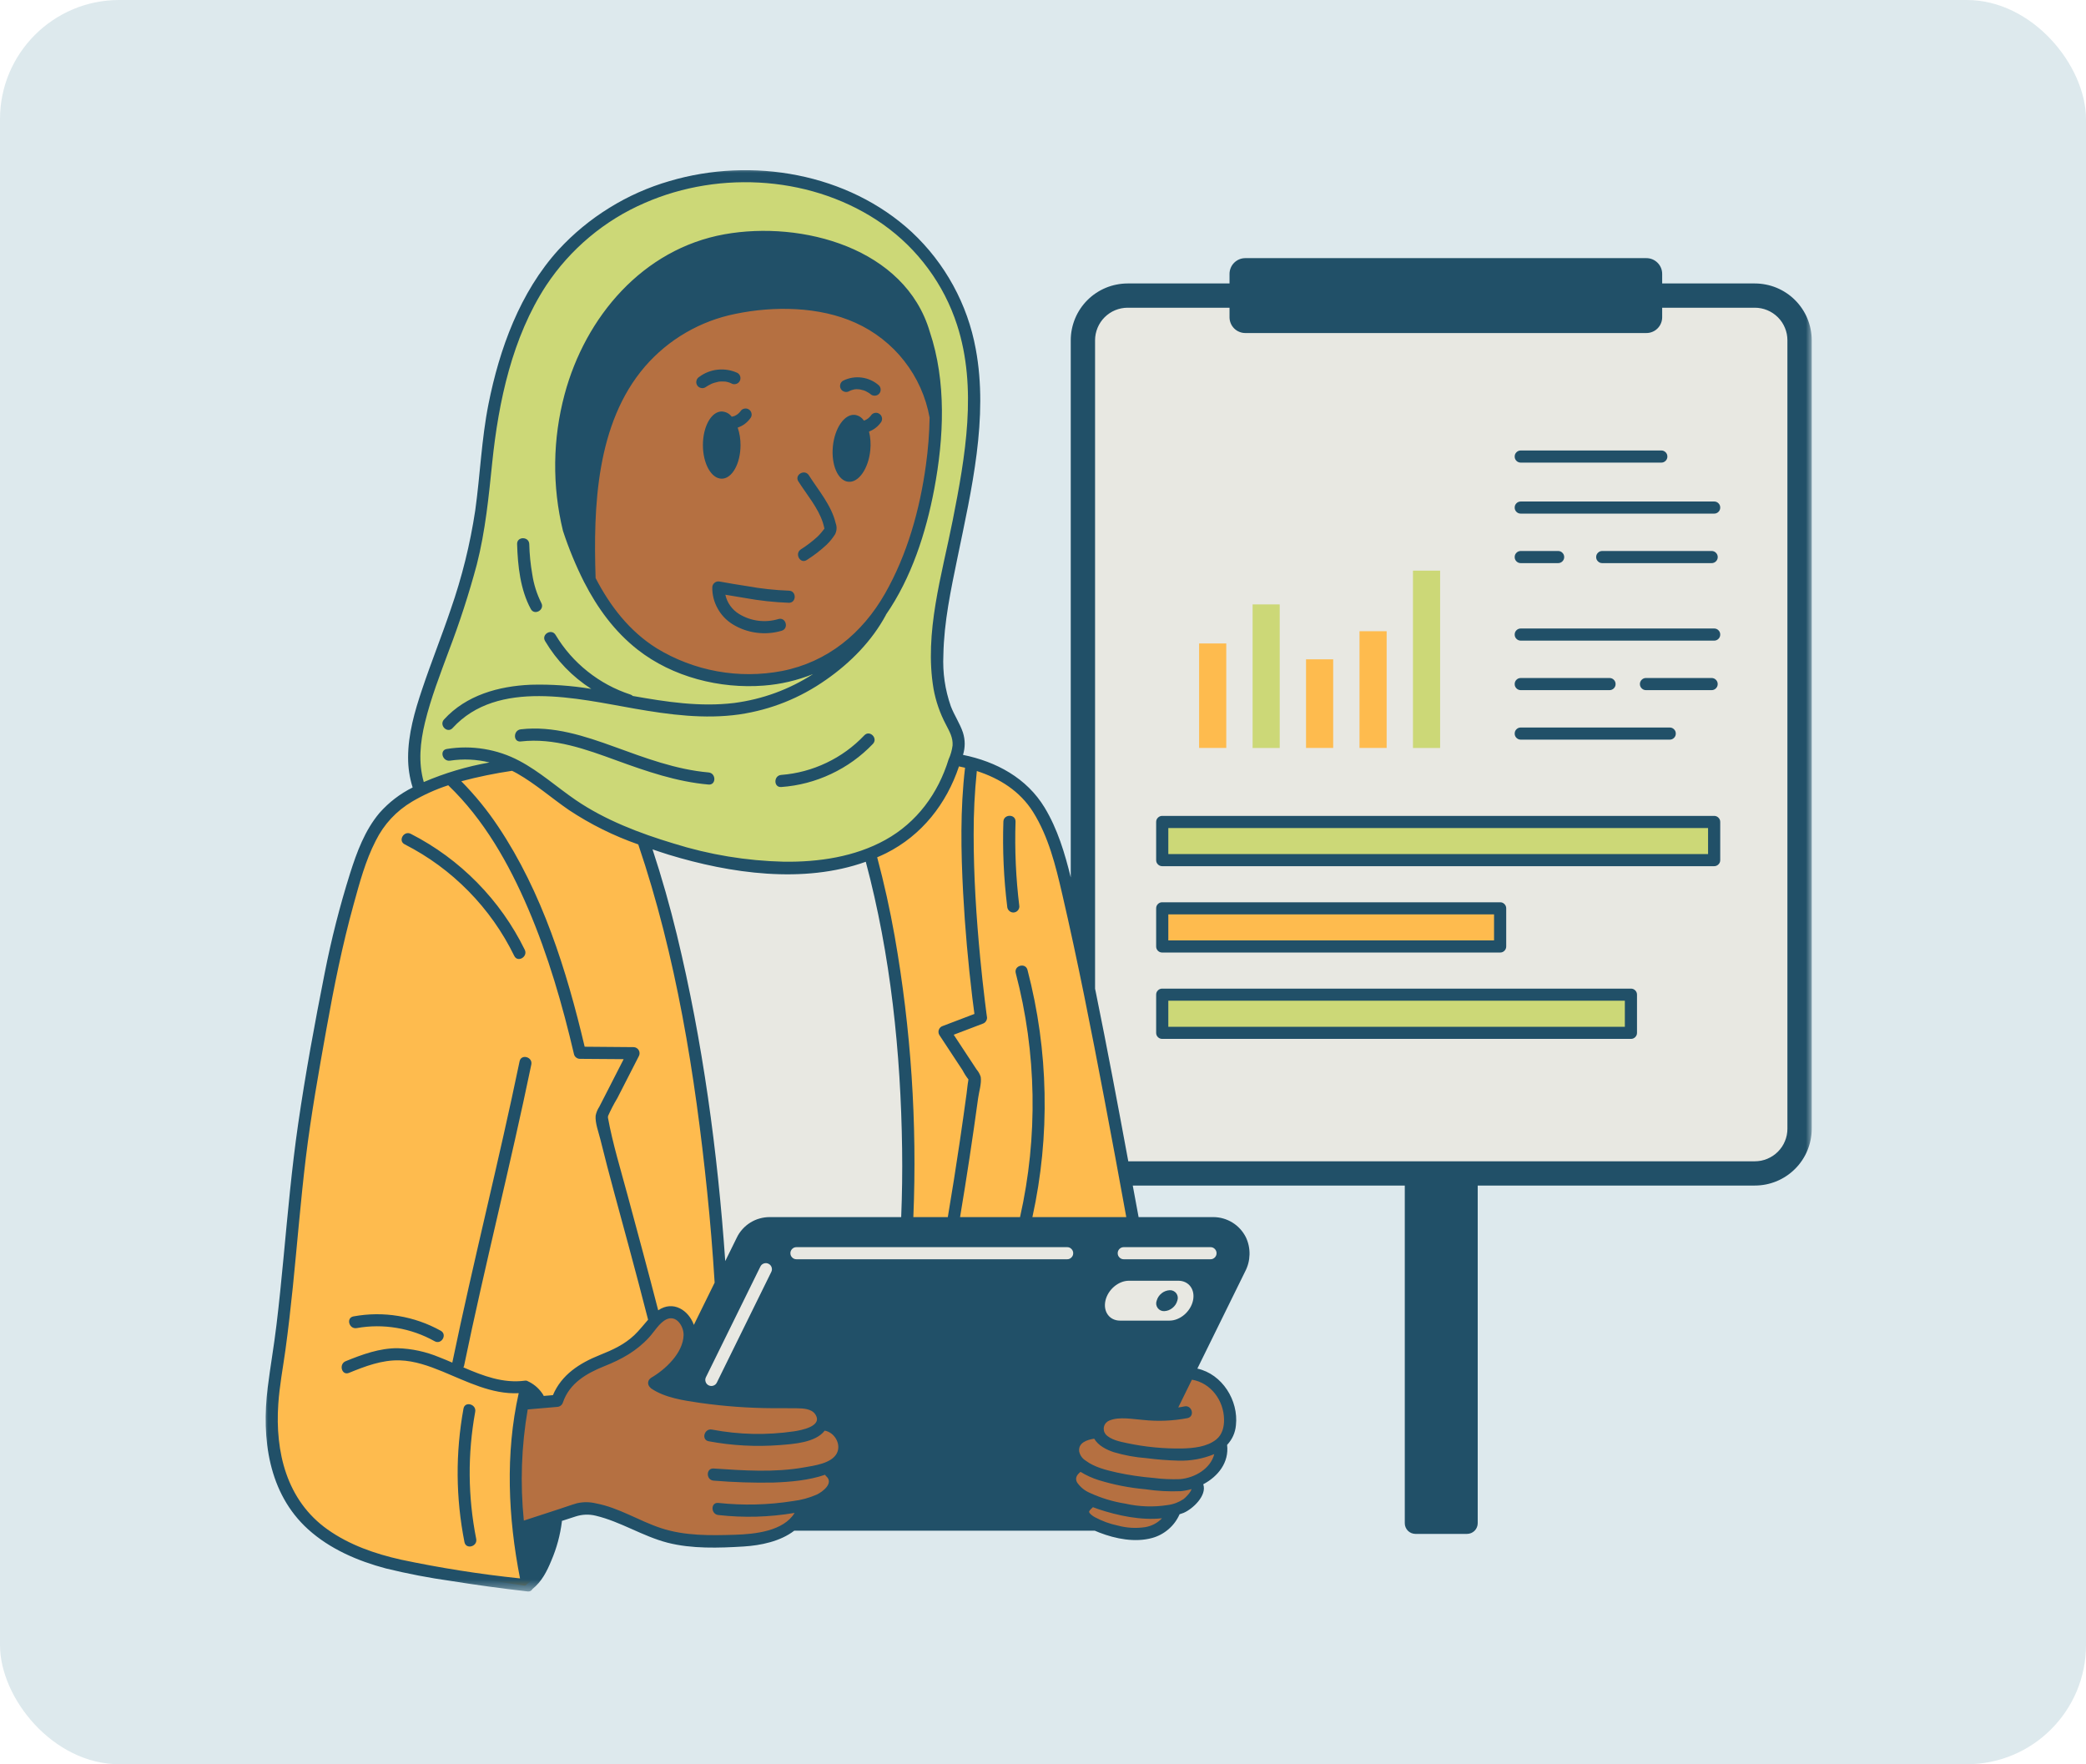 <svg width="175" height="148" viewBox="0 0 175 148" fill="none" xmlns="http://www.w3.org/2000/svg">
<rect width="175" height="148" rx="10" fill="#5994A9" fill-opacity="0.2"/>
<path d="M150.971 28.541V94.692C150.971 94.937 150.947 95.18 150.898 95.423C150.85 95.663 150.779 95.897 150.684 96.125C150.591 96.352 150.474 96.568 150.337 96.772C150.201 96.977 150.046 97.167 149.872 97.339C149.697 97.513 149.507 97.668 149.302 97.805C149.097 97.942 148.88 98.057 148.653 98.151C148.425 98.246 148.189 98.317 147.949 98.366C147.706 98.412 147.463 98.436 147.216 98.436H94.604C94.573 98.436 94.544 98.43 94.513 98.427C94.355 97.129 94.105 95.847 93.763 94.584C93.153 92.23 92.835 89.834 92.345 87.459C91.921 85.41 91.294 83.414 90.848 81.367V28.541C90.848 28.296 90.873 28.053 90.921 27.811C90.97 27.57 91.04 27.336 91.135 27.108C91.228 26.881 91.345 26.667 91.482 26.462C91.619 26.256 91.773 26.069 91.948 25.894C92.122 25.72 92.312 25.565 92.517 25.428C92.723 25.291 92.939 25.177 93.167 25.082C93.394 24.987 93.628 24.916 93.871 24.867C94.112 24.821 94.357 24.797 94.604 24.797H147.216C147.463 24.797 147.706 24.821 147.949 24.867C148.189 24.916 148.425 24.987 148.653 25.082C148.88 25.177 149.097 25.291 149.302 25.428C149.507 25.565 149.697 25.72 149.872 25.894C150.046 26.069 150.201 26.256 150.337 26.462C150.474 26.667 150.591 26.881 150.684 27.108C150.779 27.336 150.85 27.57 150.898 27.811C150.947 28.053 150.971 28.296 150.971 28.541ZM100.841 103.243C98.092 103.386 95.344 103.53 92.59 103.506C89.839 103.484 87.088 103.013 84.342 103.099C83.35 103.13 82.361 103.205 81.376 103.291C79.376 103.121 77.374 103.091 75.371 103.203C73.863 103.294 72.357 103.492 70.845 103.38C69.461 103.278 68.127 103.055 66.778 103.479C66.314 103.45 65.853 103.466 65.391 103.523C64.614 103.603 63.939 103.907 63.362 104.433C63.347 104.296 63.334 104.157 63.318 104.02C64.544 103.534 65.813 103.249 67.127 103.163C67.184 103.152 67.24 103.139 67.293 103.119C67.926 103.11 68.558 103.119 69.191 103.119C69.348 103.137 69.505 103.137 69.664 103.119C70.059 103.121 70.456 103.113 70.852 103.119C72.068 103.141 73.497 103.406 74.682 103.068C75.813 102.748 76.665 101.624 76.287 100.437C76.245 100.309 76.181 100.192 76.093 100.088C76.362 91.172 75.515 82.363 73.547 73.662C73.51 73.503 73.45 73.35 73.364 73.211C73.433 73.079 73.466 72.938 73.466 72.787C73.466 72.653 73.439 72.525 73.388 72.399C73.335 72.275 73.263 72.165 73.168 72.07C73.07 71.973 72.962 71.9 72.837 71.849C72.711 71.796 72.58 71.772 72.446 71.772C71.832 71.787 71.234 71.898 70.653 72.103C70.642 72.105 70.635 72.116 70.624 72.118C70.439 72.101 70.255 72.114 70.074 72.16C66.144 73.167 61.941 72.584 58.057 71.644C57.995 71.633 57.933 71.624 57.874 71.619C57.657 71.54 57.443 71.465 57.229 71.388C56.547 71.142 55.864 70.9 55.18 70.654C55.045 70.619 54.919 70.635 54.798 70.703C54.677 70.769 54.597 70.871 54.557 71.003C54.474 71.063 54.416 71.14 54.383 71.237C54.35 71.335 54.346 71.432 54.372 71.529C54.679 72.562 54.975 73.6 55.264 74.64C55.271 74.657 55.279 74.675 55.29 74.693C55.346 74.883 55.412 75.068 55.491 75.247C55.679 76.428 55.984 77.576 56.408 78.693C56.434 78.746 56.463 78.797 56.496 78.848C57.118 82.652 58.086 86.394 58.671 90.21C59.41 95.034 59.817 99.918 60.338 104.771C60.362 104.978 60.424 105.175 60.521 105.358C60.62 105.543 60.748 105.702 60.91 105.839C61.068 105.974 61.247 106.076 61.446 106.142C61.645 106.21 61.848 106.237 62.058 106.226C61.978 106.365 61.899 106.504 61.821 106.643C60.455 109.107 59.331 111.723 58.117 114.262C57.657 115.223 57.818 116.506 58.847 117.047C59.757 117.526 61.148 117.342 61.638 116.318C62.7 114.097 63.727 111.856 64.835 109.659C65.096 109.147 65.365 108.641 65.659 108.147C65.784 107.937 65.919 107.729 66.054 107.524C66.114 107.522 66.169 107.52 66.186 107.52C66.354 107.513 66.577 107.506 66.785 107.52C67.149 107.906 67.597 108.118 68.129 108.153C72.633 108.524 77.049 107.734 81.507 107.35C82.364 107.422 83.218 107.515 84.066 107.645C84.401 107.709 84.737 107.701 85.07 107.619C85.401 107.537 85.704 107.389 85.973 107.18C87.788 107.241 89.608 107.453 91.425 107.533C91.319 107.652 91.224 107.782 91.14 107.921C91.056 108.065 90.987 108.215 90.932 108.374C90.877 108.531 90.837 108.694 90.815 108.86C90.793 109.025 90.787 109.191 90.795 109.356C90.806 109.524 90.833 109.688 90.875 109.849C90.917 110.012 90.976 110.167 91.049 110.317C91.122 110.467 91.208 110.608 91.31 110.743C91.411 110.876 91.524 110.997 91.65 111.107C91.776 111.218 91.91 111.317 92.056 111.401C92.677 111.748 93.33 111.834 94.019 111.657C94.189 111.611 94.359 111.584 94.531 111.549C95.125 111.511 95.721 111.511 96.317 111.551C97.048 111.591 97.781 111.628 98.514 111.668C98.766 111.668 99.011 111.631 99.251 111.56C99.492 111.487 99.717 111.381 99.927 111.242C100.137 111.103 100.32 110.937 100.481 110.743C100.64 110.549 100.768 110.337 100.865 110.105C100.963 109.873 101.024 109.635 101.049 109.383C101.075 109.133 101.064 108.886 101.016 108.641C100.969 108.394 100.885 108.16 100.768 107.939C100.651 107.716 100.503 107.517 100.327 107.338C100.499 107.33 100.669 107.321 100.841 107.312C103.453 107.175 103.469 103.106 100.841 103.243Z" fill="#E8E8E2"/>
<path d="M92.065 85.933L95.056 102.52H75.972L76.104 91.971L75.172 82.02L72.978 71.603L75.265 70.63L79.021 66.561L80.164 63.776H81.207L84.152 64.969L86.346 66.892L88.009 69.281L92.065 85.933ZM57.75 84.806L55.491 75.246L53.824 70.63L49.919 68.877L45.825 65.874L43.776 64.638L42.52 64.291L39.661 64.662L36.468 65.649L33.925 66.892L31.631 69.082L28.986 75.699L26.842 85.354L24.996 99.833L22.852 117V122.325L25.245 127.052L28.736 129.951L33.825 131.481L44.048 133.024L44.798 132.411L46.072 129.735L46.593 127.151L43.284 128.147V120.285L43.776 117.446H46.839L47.285 116.549L48.238 115.308L50.634 114.065L53.332 112.507L54.37 111.418L55.372 110.252L56.509 110.144L57.56 110.784L58.068 112.074L60.609 107.031L59.611 97.877L57.75 84.806ZM102.875 53.98H100.596V62.745H102.875V53.98ZM111.845 55.309H109.567V62.745H111.845V55.309ZM116.329 52.951H114.053V62.745H116.329V52.951ZM97.501 76.198V79.399H125.85V76.198H97.501Z" fill="#FEBB4E"/>
<path d="M75.795 19.948C75.729 19.822 75.645 19.712 75.548 19.61C74.514 18.65 73.371 17.844 72.115 17.199C71.457 16.826 70.783 16.488 70.088 16.19C69.849 16.096 69.602 16.018 69.35 15.961C68.617 15.678 67.858 15.508 67.074 15.449C65.57 14.947 64.027 14.663 62.442 14.596C60.859 14.528 59.295 14.682 57.757 15.053C57.556 15.104 57.377 15.195 57.22 15.325C56.388 15.411 55.582 15.605 54.8 15.908C53.431 16.466 51.948 17.052 50.866 18.094C50.658 18.18 50.446 18.25 50.243 18.345C49.188 18.864 48.371 19.635 47.79 20.657C47.735 20.754 47.693 20.858 47.662 20.966C47.636 21.001 47.614 21.039 47.587 21.074C45.037 23.348 43.869 26.784 42.553 29.879C41.765 31.681 41.277 33.562 41.089 35.518C40.944 36.98 40.88 38.446 40.846 39.914C40.61 42.102 40.226 44.264 39.696 46.401C39.127 48.518 38.389 50.587 37.797 52.698C37.272 53.892 36.817 55.115 36.437 56.365C36.033 57.255 35.74 58.178 35.559 59.138C35.47 59.202 35.415 59.288 35.389 59.394C34.89 61.454 34.488 63.594 35.252 65.642C35.291 65.775 35.373 65.877 35.495 65.945C35.616 66.013 35.744 66.031 35.879 65.998C35.963 65.972 36.035 65.925 36.095 65.861C38.469 65.223 40.871 64.724 43.304 64.366C44.657 65.099 45.953 65.923 47.194 66.835C47.799 67.301 48.336 67.846 48.949 68.299C49.654 68.773 50.407 69.153 51.208 69.438C54.343 70.714 57.567 71.705 60.876 72.41C61.024 72.441 61.172 72.452 61.322 72.441C61.439 72.487 61.556 72.533 61.676 72.569C61.969 72.641 62.267 72.69 62.57 72.714C62.696 72.73 62.824 72.737 62.952 72.732C63.111 72.737 63.267 72.717 63.42 72.672C64.84 72.898 66.268 72.988 67.705 72.942C69.801 72.831 71.697 72.215 73.62 71.423C74.548 71.085 75.398 70.61 76.168 69.994C76.762 69.489 77.334 68.93 77.912 68.402C79.312 67.12 79.734 65.024 80.323 63.291C80.341 63.229 80.354 63.167 80.363 63.103C80.569 62.512 80.526 61.938 80.237 61.381C80.054 61.013 79.873 60.644 79.699 60.271C79.648 60.16 79.599 60.05 79.551 59.94C79.542 59.915 79.445 59.684 79.42 59.622C79.275 59.24 79.149 58.851 79.047 58.454C79.005 58.284 78.974 58.111 78.937 57.941C78.921 57.853 78.915 57.811 78.91 57.791C78.908 57.767 78.904 57.74 78.901 57.716C78.818 56.926 78.76 56.129 78.723 55.336C78.705 54.925 78.694 54.515 78.703 54.104C78.707 53.914 78.714 53.727 78.727 53.537C78.731 53.457 78.82 52.689 78.756 53.139C78.782 52.958 78.796 52.775 78.798 52.592C79.138 50.644 79.546 48.71 80.036 46.796C80.107 46.505 80.098 46.218 80.005 45.933C80.096 45.816 80.156 45.688 80.189 45.544C81.142 41.568 81.617 37.536 81.615 33.449C81.63 33.407 81.641 33.363 81.65 33.321C81.959 28.203 79.688 23.225 75.795 19.948ZM78.654 32.648C78.67 32.758 78.696 32.864 78.738 32.968C78.533 36.278 78.1 39.559 77.438 42.806C77.029 44.676 76.265 46.449 75.632 48.255C75.534 48.35 75.459 48.459 75.404 48.582C75.051 49.417 74.632 50.214 74.144 50.976C74.016 51.174 73.883 51.371 73.746 51.565C73.684 51.651 73.623 51.739 73.558 51.826C73.545 51.841 73.47 51.938 73.428 51.991C73.159 52.318 72.889 52.642 72.6 52.952C72.291 53.281 71.967 53.596 71.631 53.899C71.47 54.042 71.309 54.184 71.143 54.321C71.061 54.389 70.977 54.453 70.896 54.519C70.869 54.539 70.832 54.568 70.79 54.599C70.3 54.954 69.792 55.283 69.266 55.586C69.061 55.676 68.853 55.758 68.639 55.828C67.507 56.184 66.359 56.524 65.195 56.769C62.718 57.292 60.45 56.857 58.05 56.177C57.973 56.157 57.894 56.142 57.814 56.133C57.737 56.089 57.657 56.041 57.587 56.003C56.831 55.61 56.074 55.217 55.321 54.817C53.948 54.135 52.756 53.217 51.745 52.064C49.934 49.938 49.155 47.41 48.534 44.771C48.532 44.151 48.548 43.533 48.594 42.912C48.607 42.857 48.618 42.802 48.625 42.747C48.698 39.715 48.808 36.655 49.658 33.723C50.115 32.253 50.714 30.84 51.453 29.486C52.142 28.159 52.793 26.746 53.884 25.695C58.45 21.304 64.742 19.939 70.761 21.646C70.977 21.717 71.198 21.732 71.421 21.692C71.646 21.655 71.847 21.567 72.028 21.427C73.329 22.16 74.468 23.09 75.446 24.214C76.078 25.053 76.654 25.925 77.175 26.835C78.175 28.603 78.425 30.665 78.654 32.648ZM107.359 62.746H105.083V50.702H107.359V62.746ZM120.816 62.746H118.537V47.873H120.816V62.746ZM143.804 68.954V72.154H97.501V68.954H143.804ZM97.501 83.442H136.823V86.644H97.501V83.442Z" fill="#CCD877"/>
<path d="M78.723 34.06C78.316 37.229 78.049 40.452 77.464 43.592C77.009 46.032 75.81 48.158 74.435 50.176C73.702 51.622 72.713 52.865 71.465 53.903C69.759 55.298 67.76 56.364 65.557 56.698C65.4 56.722 65.252 56.735 65.107 56.744C65.071 56.753 65.04 56.771 65.005 56.779C62.206 57.336 58.993 57.078 56.434 55.667C56.185 55.592 55.942 55.495 55.708 55.377C55.577 55.318 55.454 55.247 55.335 55.168C55.27 55.126 55.209 55.082 55.147 55.035C54.931 54.872 54.71 54.711 54.504 54.534C54.418 54.455 54.339 54.371 54.266 54.282C54.131 54.212 54.005 54.128 53.884 54.033C53.478 53.803 53.111 53.519 52.787 53.181C52.155 52.496 51.57 51.776 51.027 51.019C50.559 50.408 50.115 49.778 49.693 49.131C49.384 48.608 49.285 48.047 49.395 47.449C49.382 47.365 49.376 47.277 49.373 47.191C49.294 46.383 49.261 45.572 49.272 44.76C49.276 44.63 49.289 44.499 49.314 44.369V44.367C49.411 42.181 49.645 40.011 50.018 37.854C50.334 35.995 50.669 33.804 52.166 32.486C53.919 29.261 57.364 26.905 60.803 25.878C62.919 25.247 65.16 25.158 67.345 25.35C68.953 25.492 70.478 25.655 71.781 26.342C72.611 26.682 73.362 27.148 74.037 27.737C74.638 28.229 75.203 28.759 75.74 29.322C76.513 30.113 77.144 31.005 77.636 31.996C78.323 32.477 78.824 33.257 78.723 34.06ZM102.846 117.841C102.632 116.761 101.994 115.772 100.918 115.41C100.868 115.35 100.808 115.297 100.742 115.255C100.625 115.189 100.499 115.149 100.366 115.132C100.232 115.114 100.102 115.123 99.971 115.158C99.841 115.191 99.722 115.249 99.614 115.328C99.505 115.408 99.417 115.505 99.346 115.62C99.126 115.971 98.971 116.35 98.878 116.754C98.839 116.935 98.819 117.121 98.777 117.3C98.761 117.377 98.739 117.452 98.713 117.527C98.708 117.54 98.704 117.554 98.7 117.567C98.56 117.836 98.406 118.097 98.267 118.368C98.207 118.488 98.17 118.607 98.121 118.724C97.428 118.744 96.737 118.708 96.048 118.613C95.242 118.516 94.438 118.523 93.635 118.638C93.116 118.722 92.63 118.956 92.418 119.468C92.305 119.737 92.29 120.011 92.37 120.291C92.403 120.391 92.445 120.488 92.495 120.581C91.857 120.287 91.202 120.159 90.658 120.669C89.744 121.532 90.413 122.486 91.246 123.104C90.994 123.038 90.753 123.069 90.528 123.199C90.411 123.268 90.314 123.356 90.232 123.464C90.151 123.57 90.093 123.689 90.06 123.82C90.025 123.95 90.018 124.082 90.036 124.215C90.053 124.347 90.095 124.473 90.162 124.59C90.513 125.118 90.976 125.511 91.555 125.771C91.385 125.851 91.255 125.97 91.162 126.131C91.096 126.248 91.054 126.374 91.036 126.507C91.02 126.641 91.027 126.772 91.062 126.902C91.096 127.032 91.153 127.151 91.235 127.259C91.314 127.365 91.413 127.454 91.528 127.524C91.994 127.785 92.482 127.999 92.988 128.167C93.493 128.31 94.01 128.399 94.535 128.432C95.569 128.522 96.618 128.582 97.58 128.136C97.695 128.068 97.794 127.979 97.876 127.871C97.958 127.763 98.015 127.646 98.05 127.513C98.084 127.383 98.092 127.253 98.075 127.118C98.055 126.986 98.013 126.86 97.944 126.743C97.922 126.716 97.898 126.69 97.872 126.663C98.598 126.553 99.28 126.317 99.921 125.957C100.042 125.888 100.143 125.796 100.227 125.683C100.309 125.568 100.364 125.445 100.395 125.308C100.424 125.171 100.424 125.034 100.395 124.897C100.366 124.76 100.311 124.634 100.232 124.522C101.1 124.186 101.749 123.608 102.181 122.784C102.241 122.678 102.281 122.563 102.298 122.442C102.316 122.32 102.312 122.201 102.285 122.08C102.259 121.961 102.21 121.85 102.144 121.749C102.075 121.645 101.989 121.559 101.89 121.488C102.177 121.362 102.42 121.177 102.616 120.934C102.786 120.74 102.934 120.528 103.06 120.302C103.217 119.987 103.294 119.653 103.296 119.302C103.283 118.772 103.133 118.287 102.846 117.841ZM68.772 119.656C69.165 118.978 68.856 118.015 68.207 117.54C67.697 117.167 67.003 117.284 66.416 117.309C65.789 117.333 65.162 117.359 64.535 117.377C63.285 117.412 62.038 117.377 60.792 117.269C58.83 117.103 56.496 117.094 54.877 115.845C55.489 115.498 56.023 115.061 56.483 114.531C56.816 114.109 57.112 113.661 57.372 113.189C57.686 112.628 57.953 112.052 57.83 111.391C57.763 111.067 57.609 110.789 57.368 110.559C57.125 110.332 56.84 110.193 56.509 110.144C55.803 110.049 55.379 110.488 54.966 110.979C54.619 111.394 54.239 111.773 53.827 112.124C53.736 112.202 53.645 112.277 53.553 112.35C53.537 112.361 53.526 112.367 53.502 112.385C53.445 112.427 53.389 112.467 53.332 112.506C53.105 112.668 52.871 112.816 52.63 112.957C52.522 113.023 52.431 113.107 52.356 113.206C52.036 113.376 51.718 113.549 51.391 113.705C50.956 113.913 50.506 114.089 50.067 114.288C49.515 114.538 49.011 114.864 48.556 115.266C48.395 115.377 48.223 115.472 48.066 115.597C47.755 115.871 47.494 116.189 47.285 116.549C47.104 116.832 46.953 117.13 46.839 117.445C46.613 117.454 46.388 117.459 46.165 117.463C45.604 117.441 45.053 117.492 44.505 117.615C44.315 117.679 44.158 117.788 44.03 117.942C43.9 118.004 43.823 118.103 43.796 118.245C43.158 121.234 43.112 124.23 43.657 127.237C43.664 127.262 43.672 127.286 43.686 127.308C43.69 127.379 43.712 127.445 43.748 127.505C43.807 127.599 43.887 127.668 43.99 127.71C44.094 127.75 44.198 127.756 44.306 127.728C44.386 127.745 44.465 127.747 44.545 127.734C46.077 127.427 47.574 127.003 49.038 126.467C50.665 126.774 52.219 127.299 53.699 128.039C55.593 128.962 57.553 129.315 59.649 129.443C59.737 129.443 59.828 129.434 59.914 129.414C60.413 129.45 60.912 129.434 61.406 129.368C62.21 129.284 63.005 129.154 63.793 128.975C65.126 128.673 66.354 128.189 66.913 126.853C66.997 126.604 66.972 126.367 66.838 126.14C67.842 126.076 68.781 125.787 69.414 124.977C69.752 124.544 69.836 123.961 69.414 123.539C69.235 123.374 69.023 123.283 68.781 123.265C68.787 123.228 68.787 123.19 68.789 123.151C68.889 123.122 68.986 123.111 69.087 123.076C69.975 122.771 70.799 122.214 70.655 121.141C70.516 120.119 69.659 119.788 68.772 119.656Z" fill="#B57041"/>
<mask id="mask0_6699_13833" style="mask-type:luminance" maskUnits="userSpaceOnUse" x="22" y="14" width="130" height="120">
<path d="M22 14H152V133.53H22V14Z" fill="white"/>
</mask>
<g mask="url(#mask0_6699_13833)">
<path d="M147.216 23.779H139.444V22.977C139.444 22.801 139.411 22.633 139.344 22.47C139.276 22.308 139.181 22.165 139.055 22.041C138.932 21.918 138.788 21.823 138.627 21.754C138.463 21.688 138.296 21.655 138.119 21.655H104.473C104.299 21.655 104.129 21.688 103.968 21.754C103.804 21.823 103.661 21.918 103.537 22.041C103.413 22.165 103.316 22.308 103.25 22.47C103.182 22.633 103.148 22.801 103.148 22.977V23.779H94.604C94.29 23.779 93.979 23.81 93.672 23.872C93.365 23.931 93.065 24.022 92.776 24.141C92.487 24.262 92.211 24.408 91.95 24.582C91.689 24.755 91.449 24.953 91.228 25.174C91.005 25.395 90.809 25.636 90.634 25.896C90.46 26.157 90.312 26.43 90.193 26.72C90.073 27.009 89.983 27.307 89.921 27.612C89.859 27.919 89.828 28.23 89.828 28.541V73.608C89.332 71.579 88.72 69.539 87.638 67.751C86.132 65.263 83.58 63.892 80.789 63.326C80.981 62.699 80.979 62.075 80.783 61.45C80.524 60.679 80.054 59.999 79.765 59.242C79.281 57.853 79.074 56.425 79.142 54.956C79.191 52.181 79.776 49.459 80.332 46.752C81.498 41.097 82.933 35.052 81.858 29.274C81.513 27.398 80.882 25.62 79.966 23.944C79.049 22.269 77.892 20.778 76.497 19.473C71.136 14.521 63.08 13.146 56.174 15.188C54.387 15.707 52.701 16.455 51.12 17.436C49.537 18.414 48.115 19.588 46.854 20.955C43.624 24.512 41.902 29.259 40.979 33.904C40.392 36.858 40.283 39.852 39.868 42.826C39.44 45.659 38.753 48.428 37.808 51.134C37.049 53.38 36.163 55.581 35.411 57.829C34.792 59.666 34.236 61.591 34.236 63.545C34.234 64.393 34.358 65.223 34.609 66.031C34.611 66.042 34.618 66.046 34.622 66.058C33.554 66.592 32.622 67.307 31.832 68.201C30.606 69.656 29.933 71.487 29.37 73.262C28.504 76.011 27.796 78.799 27.239 81.627C26.405 85.829 25.625 90.068 25.009 94.314C24.471 98.03 24.142 101.77 23.786 105.508C23.607 107.396 23.42 109.283 23.192 111.167C22.983 112.918 22.676 114.655 22.459 116.404C21.932 120.656 22.506 125.268 25.846 128.291C27.677 129.947 30.004 130.945 32.368 131.574C34.19 132.02 36.027 132.373 37.883 132.632C39.968 132.965 42.059 133.252 44.156 133.491C44.163 133.491 44.169 133.493 44.176 133.493C44.202 133.497 44.229 133.499 44.255 133.504C44.337 133.517 44.419 133.506 44.494 133.471C44.571 133.433 44.629 133.378 44.668 133.303C45.443 132.683 45.88 131.828 46.251 130.921C46.702 129.87 46.998 128.777 47.139 127.642C47.137 127.624 47.135 127.607 47.13 127.591L48.291 127.214C48.846 127.035 49.406 127.013 49.974 127.15C52.071 127.649 53.908 128.874 55.999 129.415C58.033 129.938 60.313 129.861 62.395 129.733C63.831 129.644 65.471 129.302 66.632 128.408H91.846C91.977 128.465 92.107 128.518 92.231 128.567C93.595 129.095 95.22 129.413 96.653 129.02C97.167 128.878 97.626 128.633 98.031 128.284C98.435 127.936 98.744 127.516 98.958 127.028C99.073 126.986 99.192 126.957 99.305 126.909C100.06 126.584 101.272 125.461 100.945 124.513C102.184 123.855 103.12 122.694 102.945 121.21C103.378 120.747 103.625 120.199 103.685 119.568C103.915 117.481 102.537 115.273 100.45 114.81L104.462 106.656C104.694 106.21 104.815 105.738 104.826 105.234C104.837 104.733 104.736 104.256 104.524 103.801C104.396 103.545 104.237 103.311 104.045 103.101C103.853 102.889 103.634 102.708 103.391 102.558C103.148 102.408 102.89 102.295 102.614 102.216C102.34 102.139 102.06 102.101 101.773 102.101H95.52C95.359 101.218 95.193 100.337 95.03 99.454H117.851V127.781C117.851 127.9 117.873 128.015 117.919 128.123C117.966 128.234 118.03 128.331 118.113 128.415C118.197 128.499 118.294 128.563 118.405 128.609C118.515 128.653 118.63 128.677 118.749 128.677H123.072C123.189 128.677 123.304 128.653 123.415 128.609C123.525 128.563 123.622 128.499 123.706 128.415C123.79 128.331 123.856 128.234 123.9 128.123C123.947 128.015 123.969 127.9 123.969 127.781V99.454H147.216C147.529 99.454 147.84 99.423 148.147 99.363C148.454 99.302 148.752 99.211 149.044 99.092C149.333 98.973 149.607 98.825 149.869 98.65C150.13 98.478 150.371 98.279 150.591 98.058C150.814 97.838 151.011 97.597 151.185 97.337C151.36 97.076 151.508 96.802 151.627 96.513C151.746 96.224 151.837 95.926 151.898 95.619C151.96 95.312 151.991 95.003 151.991 94.689V28.543C151.991 28.23 151.96 27.921 151.898 27.614C151.837 27.307 151.746 27.009 151.627 26.72C151.508 26.43 151.36 26.157 151.185 25.896C151.011 25.636 150.814 25.395 150.591 25.174C150.371 24.953 150.13 24.755 149.869 24.582C149.609 24.408 149.333 24.262 149.044 24.141C148.754 24.022 148.454 23.931 148.147 23.872C147.84 23.81 147.529 23.779 147.216 23.779ZM81.948 64.68C83.852 65.294 85.563 66.36 86.664 68.111C87.96 70.175 88.561 72.617 89.104 74.966C90.424 80.656 91.548 86.394 92.637 92.13C93.268 95.453 93.884 98.776 94.487 102.101H86.611C87.362 98.677 87.702 95.213 87.631 91.706C87.563 88.203 87.084 84.754 86.198 81.362C86.031 80.729 85.048 80.998 85.214 81.632C86.093 84.981 86.561 88.386 86.622 91.846C86.682 95.305 86.333 98.725 85.574 102.101H80.542C81.098 98.785 81.602 95.458 82.057 92.124C82.127 91.596 82.359 90.879 82.275 90.34C82.202 90.108 82.085 89.9 81.928 89.715C81.657 89.306 81.388 88.896 81.118 88.487C80.749 87.927 80.379 87.364 80.01 86.803C80.818 86.496 81.626 86.189 82.434 85.88C82.567 85.838 82.666 85.758 82.734 85.637C82.803 85.518 82.823 85.39 82.79 85.255C82.763 85.058 82.774 85.145 82.754 84.997C82.71 84.659 82.668 84.321 82.626 83.983C82.481 82.791 82.35 81.594 82.235 80.398C81.904 76.942 81.679 73.472 81.683 69.999C81.677 68.221 81.765 66.448 81.948 64.68ZM94.706 107.44H98.856C99.74 107.44 100.287 108.188 100.082 109.111C99.876 110.036 98.993 110.785 98.112 110.785H93.961C93.081 110.785 92.531 110.036 92.738 109.111C92.944 108.188 93.825 107.44 94.706 107.44ZM80.961 64.406C80.551 67.883 80.615 71.416 80.8 74.907C80.957 77.85 81.222 80.788 81.573 83.714C81.628 84.162 81.688 84.61 81.747 85.058C80.864 85.394 79.983 85.73 79.102 86.065C79.025 86.087 78.959 86.125 78.899 86.178C78.842 86.229 78.798 86.293 78.769 86.366C78.738 86.438 78.727 86.513 78.731 86.591C78.736 86.67 78.758 86.743 78.796 86.812C79.173 87.383 79.551 87.957 79.926 88.529C80.204 88.949 80.48 89.368 80.756 89.788C80.893 90.057 81.056 90.311 81.242 90.549C81.237 90.596 81.235 90.642 81.233 90.651C81.167 90.993 81.142 91.347 81.096 91.691C80.911 93.051 80.719 94.411 80.518 95.769C80.204 97.884 79.871 99.995 79.515 102.101H76.623C76.95 94.188 76.429 86.33 75.055 78.528C74.66 76.304 74.172 74.101 73.589 71.917C73.841 71.807 74.093 71.699 74.338 71.575C77.336 70.069 79.403 67.431 80.451 64.291C80.621 64.324 80.791 64.366 80.961 64.406ZM50.976 93.698C51.215 93.153 51.488 92.623 51.795 92.113C52.394 90.945 52.992 89.775 53.59 88.607C53.635 88.529 53.657 88.443 53.654 88.353C53.654 88.262 53.632 88.178 53.586 88.101C53.542 88.022 53.48 87.96 53.403 87.913C53.325 87.867 53.239 87.843 53.149 87.843C51.782 87.832 50.415 87.821 49.049 87.809C47.536 81.4 45.49 74.856 41.796 69.343C40.886 67.976 39.853 66.709 38.7 65.539C40.102 65.165 41.522 64.874 42.957 64.662C43.107 64.737 43.258 64.81 43.405 64.896C44.942 65.775 46.276 66.954 47.731 67.954C49.548 69.157 51.486 70.118 53.546 70.838C56.725 80.214 58.317 90.154 59.326 99.977C59.587 102.512 59.797 105.053 59.953 107.599L58.209 111.145C57.779 109.924 56.476 109.058 55.218 109.921C54.392 106.705 53.52 103.499 52.656 100.293C52.074 98.12 51.398 95.941 50.996 93.727C51.003 93.762 51.038 93.523 50.976 93.698ZM59.22 115.536L63.791 106.248C63.853 106.122 63.95 106.036 64.082 105.991C64.217 105.945 64.347 105.954 64.473 106.016C64.599 106.078 64.685 106.175 64.731 106.307C64.775 106.44 64.769 106.57 64.707 106.696L60.137 115.984C60.075 116.11 59.978 116.194 59.845 116.24C59.711 116.285 59.583 116.278 59.455 116.216C59.329 116.154 59.242 116.057 59.198 115.925C59.152 115.79 59.159 115.662 59.22 115.536ZM64.572 102.101C64.285 102.101 64.003 102.139 63.727 102.218C63.451 102.295 63.19 102.41 62.945 102.563C62.702 102.715 62.484 102.896 62.292 103.11C62.099 103.322 61.938 103.558 61.815 103.817L60.843 105.791C60.201 96.593 58.956 87.379 56.785 78.419C56.2 76.006 55.52 73.617 54.743 71.253C55.196 71.405 55.648 71.562 56.096 71.699C61.258 73.273 67.401 74.167 72.633 72.293C74.722 80.124 75.57 88.297 75.68 96.385C75.707 98.29 75.68 100.196 75.603 102.101H64.572ZM35.651 60.611C36.15 58.553 36.925 56.57 37.656 54.59C38.561 52.218 39.345 49.807 40.001 47.357C40.725 44.517 40.999 41.665 41.299 38.759C41.827 33.67 42.977 28.294 45.819 23.947C46.832 22.419 48.042 21.065 49.448 19.886C50.855 18.707 52.4 17.753 54.087 17.025C60.459 14.232 68.354 14.782 74.079 18.82C75.541 19.855 76.804 21.094 77.866 22.536C78.928 23.977 79.736 25.549 80.288 27.252C82.008 32.544 80.979 38.316 79.928 43.636C79.027 48.205 77.522 53.086 78.316 57.778C78.506 58.827 78.851 59.822 79.347 60.765C79.674 61.401 79.952 61.876 79.915 62.529C79.864 62.933 79.754 63.322 79.584 63.693C78.703 66.561 76.923 68.992 74.276 70.458C71.699 71.886 68.681 72.323 65.769 72.288C62.609 72.213 59.521 71.703 56.505 70.758C53.672 69.906 50.767 68.797 48.311 67.122C46.724 66.038 45.282 64.731 43.575 63.828C42.644 63.333 41.657 63.002 40.615 62.832C39.572 62.66 38.53 62.66 37.488 62.83C36.841 62.925 37.115 63.905 37.76 63.81C38.873 63.644 39.977 63.695 41.069 63.962C39.166 64.296 37.327 64.843 35.552 65.605C35.077 63.962 35.254 62.253 35.651 60.611ZM33.636 130.837C31.465 130.351 29.312 129.605 27.484 128.309C24.036 125.865 23.071 121.791 23.347 117.77C23.448 116.258 23.735 114.768 23.943 113.266C24.184 111.505 24.384 109.738 24.566 107.97C24.932 104.362 25.221 100.746 25.654 97.142C26.093 93.515 26.742 89.911 27.385 86.315C28.012 82.806 28.714 79.307 29.666 75.869C30.163 74.068 30.659 72.202 31.518 70.533C32.216 69.138 33.236 68.04 34.578 67.241C35.539 66.676 36.548 66.221 37.605 65.874C37.61 65.879 37.61 65.881 37.614 65.885C40.604 68.755 42.688 72.441 44.306 76.22C45.991 80.153 47.185 84.29 48.157 88.45C48.188 88.56 48.249 88.651 48.34 88.719C48.431 88.788 48.532 88.823 48.647 88.825C49.872 88.834 51.095 88.843 52.321 88.852C51.91 89.655 51.499 90.457 51.089 91.26C50.819 91.786 50.55 92.314 50.279 92.841C50.126 93.073 50.022 93.325 49.969 93.596C49.921 94.217 50.217 94.976 50.362 95.566C51.111 98.611 51.965 101.633 52.778 104.662C53.319 106.676 53.855 108.689 54.37 110.71C53.986 111.142 53.63 111.61 53.215 112.003C52.374 112.798 51.378 113.249 50.312 113.675C48.614 114.355 47.11 115.322 46.386 117.037C46.128 117.06 45.867 117.082 45.609 117.104C45.602 117.082 45.596 117.06 45.587 117.037C45.289 116.552 44.887 116.176 44.379 115.916C44.361 115.907 44.342 115.905 44.324 115.896C44.236 115.83 44.138 115.805 44.032 115.823C42.211 116.066 40.526 115.419 38.875 114.708C38.899 114.671 38.915 114.631 38.928 114.591C40.679 106.133 42.82 97.76 44.573 89.302C44.706 88.664 43.721 88.39 43.589 89.033C41.838 97.487 39.698 105.855 37.945 114.309C37.581 114.152 37.217 113.997 36.855 113.858C35.735 113.392 34.567 113.138 33.355 113.099C31.834 113.094 30.39 113.622 29.001 114.189C28.401 114.432 28.663 115.417 29.273 115.17C30.631 114.615 32.048 114.072 33.543 114.119C34.781 114.158 35.978 114.584 37.115 115.05C39.169 115.892 41.251 116.984 43.516 116.872C42.379 121.952 42.626 127.322 43.626 132.411C40.268 132.06 36.938 131.534 33.636 130.837ZM70.202 121.917C69.757 122.771 68.299 122.948 67.469 123.096C64.965 123.542 62.391 123.359 59.87 123.191C59.216 123.147 59.218 124.164 59.87 124.209C61.536 124.346 63.203 124.401 64.875 124.37C66.303 124.319 67.847 124.187 69.218 123.716C69.24 123.76 69.271 123.8 69.306 123.833C69.979 124.418 69.017 125.143 68.518 125.381C67.877 125.659 67.211 125.84 66.517 125.924C64.44 126.251 62.353 126.302 60.263 126.079C59.611 126.006 59.616 127.024 60.263 127.094C62.404 127.335 64.539 127.275 66.663 126.916C65.725 128.459 63.312 128.695 61.691 128.748C59.596 128.814 57.454 128.854 55.443 128.189C53.615 127.585 51.91 126.474 50.002 126.118C49.475 125.99 48.945 125.984 48.415 126.103C47.918 126.244 47.43 126.425 46.94 126.584C45.942 126.909 44.944 127.236 43.946 127.56C43.631 124.438 43.739 121.33 44.271 118.236C45.092 118.166 45.913 118.095 46.733 118.024C46.847 118.02 46.949 117.985 47.04 117.916C47.128 117.848 47.192 117.759 47.225 117.651C47.773 116.035 49.197 115.212 50.689 114.613C52.146 114.03 53.389 113.353 54.462 112.182C54.891 111.714 55.315 110.966 55.904 110.681C56.748 110.275 57.37 111.273 57.348 112.008C57.306 113.505 55.814 114.894 54.615 115.587L54.613 115.589C54.595 115.602 54.58 115.618 54.564 115.633C54.462 115.711 54.401 115.81 54.379 115.934C54.359 116.059 54.383 116.174 54.451 116.278C54.478 116.322 54.511 116.362 54.551 116.397C54.56 116.406 54.566 116.415 54.575 116.424C54.59 116.437 54.597 116.452 54.615 116.466C55.772 117.263 57.372 117.486 58.733 117.687C60.775 117.976 62.828 118.124 64.892 118.133C65.542 118.139 66.195 118.126 66.844 118.139C67.352 118.148 68.07 118.163 68.39 118.638C69.074 119.652 67.2 119.983 66.593 120.076C64.294 120.407 62.007 120.358 59.724 119.925C59.084 119.806 58.808 120.786 59.455 120.906C61.437 121.277 63.438 121.38 65.449 121.224C66.559 121.133 68.414 121.029 69.185 120.016C69.999 120.146 70.602 121.149 70.202 121.917ZM89.521 105.638H66.816C66.677 105.638 66.557 105.587 66.458 105.49C66.359 105.391 66.308 105.269 66.308 105.13C66.308 104.991 66.359 104.87 66.458 104.77C66.557 104.671 66.677 104.623 66.816 104.623H89.521C89.663 104.62 89.784 104.671 89.883 104.77C89.983 104.87 90.034 104.989 90.034 105.13C90.034 105.272 89.983 105.391 89.883 105.49C89.784 105.59 89.663 105.64 89.521 105.638ZM96.074 128.11C95.299 128.225 94.533 128.181 93.776 127.978C93.096 127.836 92.454 127.6 91.842 127.271C91.731 127.211 91.628 127.139 91.531 127.055C91.48 127.008 91.431 126.957 91.387 126.904C91.456 126.982 91.338 126.763 91.376 126.889C91.365 126.854 91.361 126.838 91.358 126.829C91.361 126.838 91.365 126.849 91.358 126.812C91.378 126.911 91.389 126.746 91.358 126.799C91.436 126.673 91.535 126.564 91.652 126.474C91.667 126.461 91.672 126.447 91.683 126.434C91.849 126.496 92.014 126.56 92.18 126.613C93.78 127.141 95.71 127.558 97.485 127.366C97.097 127.768 96.626 128.015 96.074 128.11ZM99.296 125.754C98.889 126.028 98.441 126.196 97.953 126.258C96.761 126.443 95.575 126.401 94.396 126.136C93.368 125.973 92.381 125.672 91.433 125.238C90.996 125.05 90.643 124.763 90.369 124.376C90.146 123.994 90.358 123.703 90.65 123.473C91.131 123.769 91.641 124.001 92.182 124.169C93.456 124.56 94.758 124.814 96.085 124.931C97.077 125.083 98.073 125.136 99.075 125.092C99.375 125.061 99.671 125.003 99.963 124.917C99.898 125.189 99.472 125.617 99.296 125.754ZM98.989 124.083C98.243 124.109 97.499 124.076 96.759 123.981C95.734 123.897 94.719 123.747 93.714 123.531C92.82 123.33 91.813 123.087 91.067 122.522C90.789 122.343 90.612 122.094 90.537 121.771C90.436 121.034 91.186 120.778 91.796 120.691C92.138 121.272 92.816 121.614 93.434 121.82C94.326 122.085 95.235 122.252 96.163 122.321C97.064 122.438 97.966 122.509 98.874 122.533C99.909 122.559 100.907 122.378 101.866 121.985C101.563 123.197 100.245 123.981 98.989 124.083ZM102.689 119.073C102.7 119.698 102.543 120.351 102.033 120.758C101.258 121.378 100.121 121.489 99.165 121.511C97.62 121.535 96.092 121.387 94.582 121.069C93.992 120.945 93.175 120.793 92.751 120.318C92.679 120.223 92.63 120.117 92.608 120C92.586 119.883 92.59 119.766 92.624 119.652C92.657 119.539 92.714 119.437 92.798 119.349C92.88 119.263 92.977 119.199 93.089 119.159C93.917 118.824 95.039 119.055 95.898 119.117C97.15 119.25 98.393 119.199 99.627 118.963C100.267 118.819 99.998 117.839 99.358 117.982C99.188 118.02 99.017 118.049 98.847 118.071L99.993 115.739C101.592 116.011 102.663 117.483 102.689 119.073ZM101.548 104.623C101.689 104.62 101.81 104.671 101.91 104.77C102.009 104.87 102.06 104.989 102.06 105.13C102.06 105.272 102.009 105.391 101.91 105.49C101.81 105.59 101.689 105.64 101.548 105.638H94.275C94.136 105.638 94.014 105.587 93.917 105.49C93.818 105.391 93.767 105.269 93.767 105.13C93.767 104.989 93.818 104.87 93.917 104.77C94.014 104.671 94.136 104.623 94.275 104.623H101.548ZM149.951 94.692C149.951 94.87 149.933 95.047 149.898 95.224C149.863 95.398 149.81 95.568 149.741 95.734C149.673 95.899 149.589 96.058 149.49 96.206C149.39 96.354 149.275 96.493 149.15 96.619C149.022 96.747 148.885 96.86 148.735 96.959C148.584 97.058 148.428 97.142 148.262 97.211C148.096 97.279 147.924 97.332 147.75 97.368C147.573 97.401 147.394 97.418 147.216 97.42H94.655C93.78 92.684 92.891 87.953 91.93 83.235C91.91 83.138 91.888 83.04 91.868 82.943V28.543C91.868 28.362 91.886 28.186 91.921 28.011C91.957 27.835 92.01 27.665 92.078 27.499C92.147 27.334 92.231 27.177 92.33 27.027C92.429 26.879 92.544 26.74 92.67 26.614C92.798 26.488 92.935 26.375 93.085 26.274C93.233 26.174 93.392 26.09 93.557 26.022C93.723 25.954 93.893 25.903 94.07 25.867C94.246 25.832 94.423 25.814 94.604 25.814H103.148V26.616C103.148 26.79 103.182 26.96 103.25 27.122C103.316 27.285 103.413 27.426 103.537 27.552C103.661 27.676 103.804 27.771 103.968 27.837C104.129 27.905 104.299 27.938 104.473 27.938H138.119C138.296 27.938 138.463 27.905 138.627 27.837C138.788 27.771 138.932 27.676 139.055 27.552C139.181 27.426 139.276 27.285 139.342 27.122C139.411 26.96 139.444 26.79 139.444 26.616V25.814H147.216C147.394 25.814 147.573 25.832 147.75 25.867C147.924 25.901 148.096 25.954 148.262 26.022C148.428 26.09 148.584 26.174 148.735 26.274C148.885 26.373 149.022 26.488 149.15 26.614C149.275 26.74 149.39 26.879 149.49 27.027C149.589 27.177 149.673 27.334 149.741 27.499C149.81 27.665 149.863 27.835 149.898 28.009C149.933 28.186 149.951 28.362 149.951 28.543V94.692ZM29.655 110.431C30.907 110.202 32.163 110.189 33.419 110.396C34.678 110.604 35.863 111.017 36.976 111.635C37.55 111.955 37.033 112.834 36.462 112.514C35.468 111.959 34.41 111.586 33.289 111.399C32.167 111.209 31.046 111.213 29.926 111.412C29.282 111.529 29.01 110.548 29.655 110.431ZM39.95 129.099C40.076 129.739 39.093 130.011 38.965 129.368C38.23 125.639 38.204 121.904 38.884 118.163C39.001 117.521 39.983 117.795 39.866 118.435C39.221 121.994 39.25 125.549 39.95 129.099ZM97.037 109.111C97.108 108.864 97.245 108.659 97.445 108.497C97.646 108.336 97.876 108.248 98.134 108.232C98.245 108.228 98.349 108.25 98.446 108.299C98.543 108.345 98.624 108.413 98.689 108.502C98.752 108.59 98.79 108.689 98.805 108.798C98.819 108.906 98.805 109.01 98.768 109.111C98.697 109.361 98.561 109.564 98.359 109.725C98.159 109.888 97.929 109.977 97.671 109.99C97.56 109.994 97.459 109.972 97.359 109.926C97.262 109.877 97.18 109.809 97.117 109.721C97.055 109.632 97.015 109.535 96.999 109.427C96.986 109.319 96.999 109.213 97.037 109.111ZM66.177 50.567C64.937 50.521 63.705 50.386 62.484 50.163C61.938 50.079 61.395 49.984 60.852 49.891C60.925 50.227 61.062 50.538 61.263 50.819C61.466 51.099 61.713 51.331 62.009 51.51C62.504 51.81 63.038 51.998 63.61 52.071C64.184 52.143 64.747 52.097 65.301 51.931C65.935 51.748 66.202 52.731 65.573 52.914C64.875 53.119 64.166 53.172 63.444 53.075C62.724 52.978 62.055 52.737 61.437 52.353C60.912 52.02 60.497 51.578 60.199 51.033C59.898 50.487 59.75 49.902 59.755 49.28C59.755 49.2 59.775 49.125 59.81 49.055C59.845 48.986 59.894 48.927 59.958 48.878C60.02 48.832 60.09 48.798 60.168 48.783C60.245 48.768 60.322 48.77 60.4 48.79C61.159 48.929 61.921 49.055 62.685 49.172C63.839 49.381 65.005 49.507 66.177 49.551C66.835 49.556 66.835 50.574 66.177 50.567ZM58.969 37.337C58.969 35.781 59.675 34.518 60.547 34.518C60.894 34.538 61.177 34.684 61.389 34.959C61.466 34.944 61.543 34.924 61.618 34.898C61.711 34.856 61.797 34.805 61.881 34.745C61.965 34.677 62.042 34.6 62.111 34.516C62.183 34.394 62.287 34.317 62.424 34.284C62.559 34.251 62.687 34.268 62.808 34.339C62.928 34.412 63.005 34.514 63.04 34.65C63.075 34.785 63.058 34.913 62.987 35.032C62.713 35.434 62.347 35.712 61.888 35.871C62.047 36.346 62.126 36.836 62.124 37.337C62.124 38.894 61.417 40.157 60.547 40.157C59.675 40.157 58.969 38.894 58.969 37.337ZM59.176 32.491C59.055 32.562 58.927 32.577 58.79 32.542C58.655 32.507 58.551 32.429 58.479 32.31C58.41 32.189 58.395 32.061 58.43 31.926C58.465 31.791 58.543 31.687 58.662 31.615C58.889 31.445 59.134 31.31 59.399 31.206C59.664 31.105 59.936 31.038 60.218 31.01C60.501 30.981 60.781 30.99 61.06 31.036C61.34 31.082 61.609 31.164 61.865 31.283C61.987 31.354 62.066 31.458 62.102 31.593C62.137 31.729 62.119 31.857 62.049 31.979C61.978 32.1 61.874 32.178 61.737 32.213C61.603 32.25 61.472 32.233 61.351 32.162C61.336 32.153 61.225 32.107 61.236 32.111C61.192 32.094 61.148 32.078 61.102 32.065C61.046 32.05 60.991 32.036 60.934 32.025C60.907 32.019 60.883 32.014 60.856 32.01C60.742 32.001 60.627 31.997 60.512 32.001C60.457 32.003 60.399 32.008 60.342 32.014C60.316 32.016 60.291 32.021 60.267 32.025C60.157 32.047 60.048 32.074 59.94 32.107C59.887 32.122 59.834 32.14 59.783 32.16C59.77 32.164 59.724 32.184 59.695 32.195C59.514 32.279 59.34 32.379 59.176 32.491ZM70.543 32.632C70.474 32.511 70.456 32.383 70.492 32.248C70.527 32.111 70.606 32.008 70.726 31.937C70.969 31.816 71.222 31.734 71.49 31.687C71.755 31.643 72.022 31.639 72.291 31.674C72.558 31.709 72.814 31.782 73.062 31.895C73.307 32.005 73.532 32.151 73.733 32.33C73.832 32.431 73.881 32.551 73.881 32.69C73.881 32.831 73.832 32.95 73.733 33.05C73.633 33.147 73.512 33.193 73.373 33.193C73.234 33.193 73.112 33.147 73.013 33.05C73.004 33.043 72.995 33.036 72.987 33.028H72.984C72.947 33.001 72.909 32.975 72.872 32.95C72.792 32.9 72.711 32.855 72.624 32.813C72.609 32.807 72.591 32.798 72.574 32.791C72.529 32.774 72.485 32.758 72.441 32.743C72.353 32.714 72.262 32.692 72.17 32.674C72.154 32.67 72.139 32.668 72.121 32.666C72.077 32.657 72.031 32.654 71.986 32.654C71.883 32.641 71.781 32.646 71.677 32.666C71.812 32.624 71.649 32.672 71.62 32.679C71.567 32.69 71.516 32.705 71.463 32.721C71.452 32.725 71.395 32.745 71.368 32.754C71.324 32.772 71.282 32.794 71.24 32.816C71.119 32.884 70.991 32.9 70.856 32.864C70.721 32.829 70.615 32.752 70.543 32.632ZM70.105 43.882C70.222 44.197 70.207 44.506 70.063 44.811C69.865 45.129 69.631 45.418 69.363 45.681C68.847 46.164 68.288 46.595 67.69 46.973C67.147 47.346 66.637 46.463 67.175 46.094C67.672 45.78 68.138 45.425 68.573 45.03C68.69 44.915 68.805 44.793 68.911 44.665C68.951 44.619 68.988 44.573 69.026 44.522C69.037 44.509 69.125 44.389 69.156 44.363C69.158 44.352 69.16 44.341 69.158 44.328C69.151 44.279 69.138 44.23 69.127 44.182C69.103 44.074 69.074 43.965 69.039 43.859C68.633 42.59 67.683 41.497 66.977 40.384C66.624 39.83 67.507 39.32 67.858 39.872C68.661 41.135 69.752 42.391 70.105 43.882ZM37.972 61.074C41.747 56.932 48.466 58.617 53.242 59.447C56.138 59.953 59.103 60.348 62.035 59.931C64.692 59.533 67.116 58.562 69.311 57.018C71.337 55.605 73.143 53.779 74.318 51.594C74.322 51.585 74.32 51.574 74.325 51.565C76.466 48.469 77.685 44.683 78.376 41.029C79.186 36.732 79.409 32.021 77.999 27.821C75.927 20.803 67.281 18.489 60.779 19.654C53.919 20.887 49.106 26.587 47.364 33.087C46.863 34.959 46.6 36.863 46.576 38.801C46.554 40.737 46.77 42.65 47.229 44.533C47.711 46.008 48.303 47.438 49 48.825C49.002 48.829 49.007 48.834 49.009 48.84C50.117 51 51.546 52.971 53.493 54.499C56.423 56.798 60.395 57.802 64.084 57.513C65.511 57.403 66.886 57.08 68.213 56.546C66.189 57.849 63.981 58.657 61.592 58.972C58.719 59.319 55.902 58.882 53.085 58.383C53.029 58.328 52.963 58.288 52.888 58.264C51.575 57.833 50.378 57.188 49.296 56.327C48.216 55.468 47.32 54.446 46.609 53.263C46.273 52.7 45.392 53.212 45.728 53.777C46.706 55.418 47.998 56.756 49.605 57.791C47.92 57.511 46.225 57.394 44.518 57.442C41.833 57.559 39.109 58.315 37.25 60.357C36.81 60.84 37.528 61.56 37.972 61.074ZM65.603 56.29C64.705 56.46 63.8 56.548 62.886 56.553C61.971 56.557 61.064 56.477 60.165 56.314C59.265 56.151 58.388 55.906 57.536 55.581C56.681 55.257 55.864 54.855 55.085 54.38C52.802 52.949 51.182 50.841 49.967 48.494C49.769 42.535 50.009 35.507 54.109 30.745C55.094 29.608 56.238 28.66 57.54 27.903C58.841 27.148 60.232 26.622 61.709 26.327C64.917 25.664 68.732 25.704 71.763 27.077C72.567 27.437 73.316 27.89 74.009 28.433C74.702 28.974 75.32 29.592 75.861 30.285C76.404 30.979 76.855 31.727 77.215 32.531C77.575 33.332 77.831 34.167 77.987 35.032C77.965 36.364 77.862 37.691 77.678 39.011C77.171 42.729 76.117 46.513 74.247 49.792C72.346 53.124 69.425 55.539 65.603 56.29ZM34.464 69.95C36.541 71.014 38.396 72.379 40.032 74.041C41.666 75.706 42.997 77.583 44.024 79.676C44.308 80.263 43.43 80.777 43.143 80.19C42.158 78.174 40.88 76.366 39.308 74.763C37.736 73.162 35.949 71.851 33.949 70.829C33.364 70.531 33.881 69.652 34.464 69.95ZM84.496 76.039C84.205 73.677 84.099 71.306 84.176 68.928C84.196 68.274 85.216 68.272 85.196 68.928C85.119 71.306 85.225 73.677 85.516 76.039C85.514 76.181 85.466 76.3 85.366 76.399C85.267 76.499 85.145 76.547 85.006 76.549C84.867 76.545 84.748 76.492 84.651 76.395C84.552 76.298 84.501 76.178 84.496 76.039ZM59.441 65.815C56.767 65.581 54.248 64.711 51.742 63.799C49.153 62.856 46.492 61.876 43.688 62.2C43.037 62.275 43.043 61.258 43.688 61.182C46.413 60.867 49.042 61.739 51.568 62.655C54.125 63.585 56.708 64.558 59.441 64.799C60.09 64.856 60.095 65.872 59.441 65.815ZM73.229 62.406C72.218 63.463 71.048 64.304 69.723 64.927C68.396 65.552 67.003 65.916 65.542 66.022C64.886 66.071 64.89 65.053 65.542 65.007C66.868 64.903 68.134 64.563 69.335 63.991C70.536 63.419 71.593 62.651 72.51 61.686C72.962 61.209 73.682 61.931 73.229 62.406ZM44.531 51.09C43.648 49.463 43.436 47.463 43.381 45.641C43.361 44.986 44.379 44.99 44.401 45.641C44.421 46.493 44.507 47.337 44.653 48.176C44.779 49.017 45.03 49.816 45.41 50.578C45.724 51.154 44.843 51.666 44.531 51.09ZM71.169 40.415C70.302 40.331 69.721 39.009 69.871 37.459C70.021 35.909 70.845 34.719 71.713 34.803C72.035 34.851 72.289 35.013 72.472 35.282C72.501 35.273 72.532 35.269 72.561 35.258C72.653 35.216 72.739 35.165 72.823 35.105C72.907 35.037 72.984 34.959 73.053 34.876C73.126 34.756 73.229 34.679 73.366 34.644C73.501 34.611 73.629 34.628 73.748 34.701C73.87 34.772 73.947 34.876 73.982 35.01C74.018 35.145 74 35.273 73.929 35.395C73.671 35.77 73.329 36.039 72.903 36.203C73.028 36.715 73.066 37.234 73.011 37.761C72.861 39.311 72.037 40.499 71.169 40.415ZM136.823 82.934H97.503C97.362 82.934 97.24 82.983 97.141 83.082C97.041 83.182 96.993 83.301 96.993 83.442V86.644C96.993 86.785 97.041 86.904 97.141 87.004C97.24 87.103 97.362 87.152 97.503 87.152H136.823C136.962 87.152 137.084 87.103 137.183 87.004C137.282 86.904 137.333 86.785 137.333 86.644V83.442C137.333 83.301 137.282 83.182 137.183 83.082C137.084 82.983 136.962 82.934 136.823 82.934ZM136.313 86.136H98.013V83.95H136.313V86.136ZM97.503 79.907H125.85C125.989 79.907 126.11 79.859 126.21 79.76C126.309 79.66 126.36 79.539 126.36 79.4V76.198C126.36 76.057 126.309 75.938 126.21 75.838C126.11 75.739 125.989 75.688 125.85 75.691H97.503C97.362 75.688 97.24 75.739 97.141 75.838C97.041 75.938 96.993 76.057 96.993 76.198V79.4C96.993 79.539 97.041 79.66 97.141 79.76C97.24 79.859 97.362 79.907 97.503 79.907ZM98.013 76.706H125.34V78.89H98.013V76.706ZM127.071 38.3C127.071 38.159 127.119 38.039 127.219 37.94C127.318 37.841 127.44 37.79 127.581 37.79H139.369C139.51 37.79 139.629 37.839 139.731 37.938C139.83 38.037 139.881 38.159 139.881 38.3C139.881 38.439 139.83 38.561 139.731 38.66C139.629 38.759 139.51 38.808 139.369 38.808H127.581C127.44 38.808 127.318 38.759 127.219 38.66C127.119 38.561 127.071 38.439 127.071 38.3ZM134.419 47.24C134.277 47.24 134.156 47.191 134.057 47.092C133.955 46.992 133.906 46.873 133.906 46.732C133.906 46.591 133.955 46.471 134.057 46.37C134.156 46.27 134.277 46.222 134.419 46.222H143.592C143.734 46.222 143.853 46.27 143.954 46.37C144.054 46.471 144.105 46.591 144.105 46.732C144.105 46.873 144.054 46.992 143.954 47.092C143.853 47.191 143.734 47.24 143.592 47.24H134.419ZM144.314 42.579C144.314 42.72 144.266 42.839 144.166 42.939C144.065 43.038 143.946 43.087 143.804 43.087H127.581C127.44 43.087 127.318 43.038 127.219 42.939C127.119 42.839 127.071 42.72 127.071 42.579C127.071 42.438 127.119 42.318 127.219 42.219C127.318 42.12 127.44 42.071 127.581 42.071H143.804C143.946 42.069 144.065 42.12 144.166 42.219C144.266 42.318 144.314 42.438 144.314 42.579ZM127.071 46.732C127.071 46.591 127.119 46.471 127.219 46.372C127.318 46.273 127.44 46.222 127.581 46.222H130.712C130.853 46.222 130.972 46.27 131.074 46.37C131.173 46.471 131.224 46.591 131.224 46.732C131.224 46.873 131.173 46.992 131.074 47.092C130.972 47.191 130.853 47.24 130.712 47.24H127.581C127.44 47.24 127.318 47.191 127.219 47.092C127.119 46.992 127.071 46.871 127.071 46.732ZM138.086 57.895C137.945 57.895 137.825 57.844 137.726 57.745C137.627 57.645 137.576 57.526 137.576 57.385C137.576 57.246 137.627 57.124 137.726 57.025C137.825 56.926 137.945 56.877 138.086 56.877H143.592C143.731 56.877 143.853 56.926 143.952 57.025C144.052 57.124 144.102 57.246 144.102 57.385C144.102 57.526 144.052 57.645 143.952 57.745C143.853 57.844 143.731 57.895 143.592 57.895H138.086ZM144.314 53.232C144.314 53.373 144.266 53.492 144.166 53.592C144.065 53.691 143.946 53.742 143.804 53.742H127.581C127.44 53.742 127.318 53.691 127.219 53.592C127.119 53.492 127.071 53.373 127.071 53.232C127.071 53.093 127.119 52.971 127.219 52.872C127.318 52.775 127.44 52.724 127.581 52.724H143.804C143.946 52.724 144.065 52.773 144.166 52.872C144.266 52.971 144.314 53.093 144.314 53.232ZM127.071 61.538C127.071 61.399 127.119 61.277 127.219 61.178C127.318 61.079 127.44 61.03 127.581 61.03H140.08C140.221 61.03 140.34 61.081 140.44 61.18C140.539 61.28 140.587 61.399 140.587 61.538C140.587 61.679 140.539 61.798 140.44 61.898C140.34 61.997 140.221 62.048 140.08 62.048H127.581C127.44 62.048 127.318 61.997 127.219 61.898C127.119 61.798 127.071 61.679 127.071 61.538ZM127.071 57.385C127.071 57.246 127.119 57.124 127.219 57.025C127.318 56.926 127.44 56.877 127.581 56.877H135.026C135.167 56.877 135.289 56.926 135.388 57.025C135.487 57.124 135.536 57.246 135.536 57.385C135.536 57.526 135.487 57.645 135.388 57.745C135.289 57.844 135.167 57.895 135.026 57.895H127.581C127.44 57.895 127.318 57.844 127.219 57.745C127.119 57.645 127.071 57.526 127.071 57.385ZM143.804 68.444H97.503C97.362 68.444 97.24 68.495 97.141 68.594C97.041 68.694 96.993 68.813 96.993 68.954V72.153C96.993 72.295 97.041 72.414 97.141 72.513C97.24 72.613 97.362 72.663 97.503 72.663H143.804C143.946 72.663 144.065 72.613 144.166 72.513C144.266 72.414 144.314 72.295 144.314 72.153V68.954C144.314 68.813 144.266 68.694 144.166 68.594C144.065 68.495 143.946 68.444 143.804 68.444ZM143.294 71.646H98.013V69.462H143.294V71.646Z" fill="#215068"/>
</g>
</svg>
